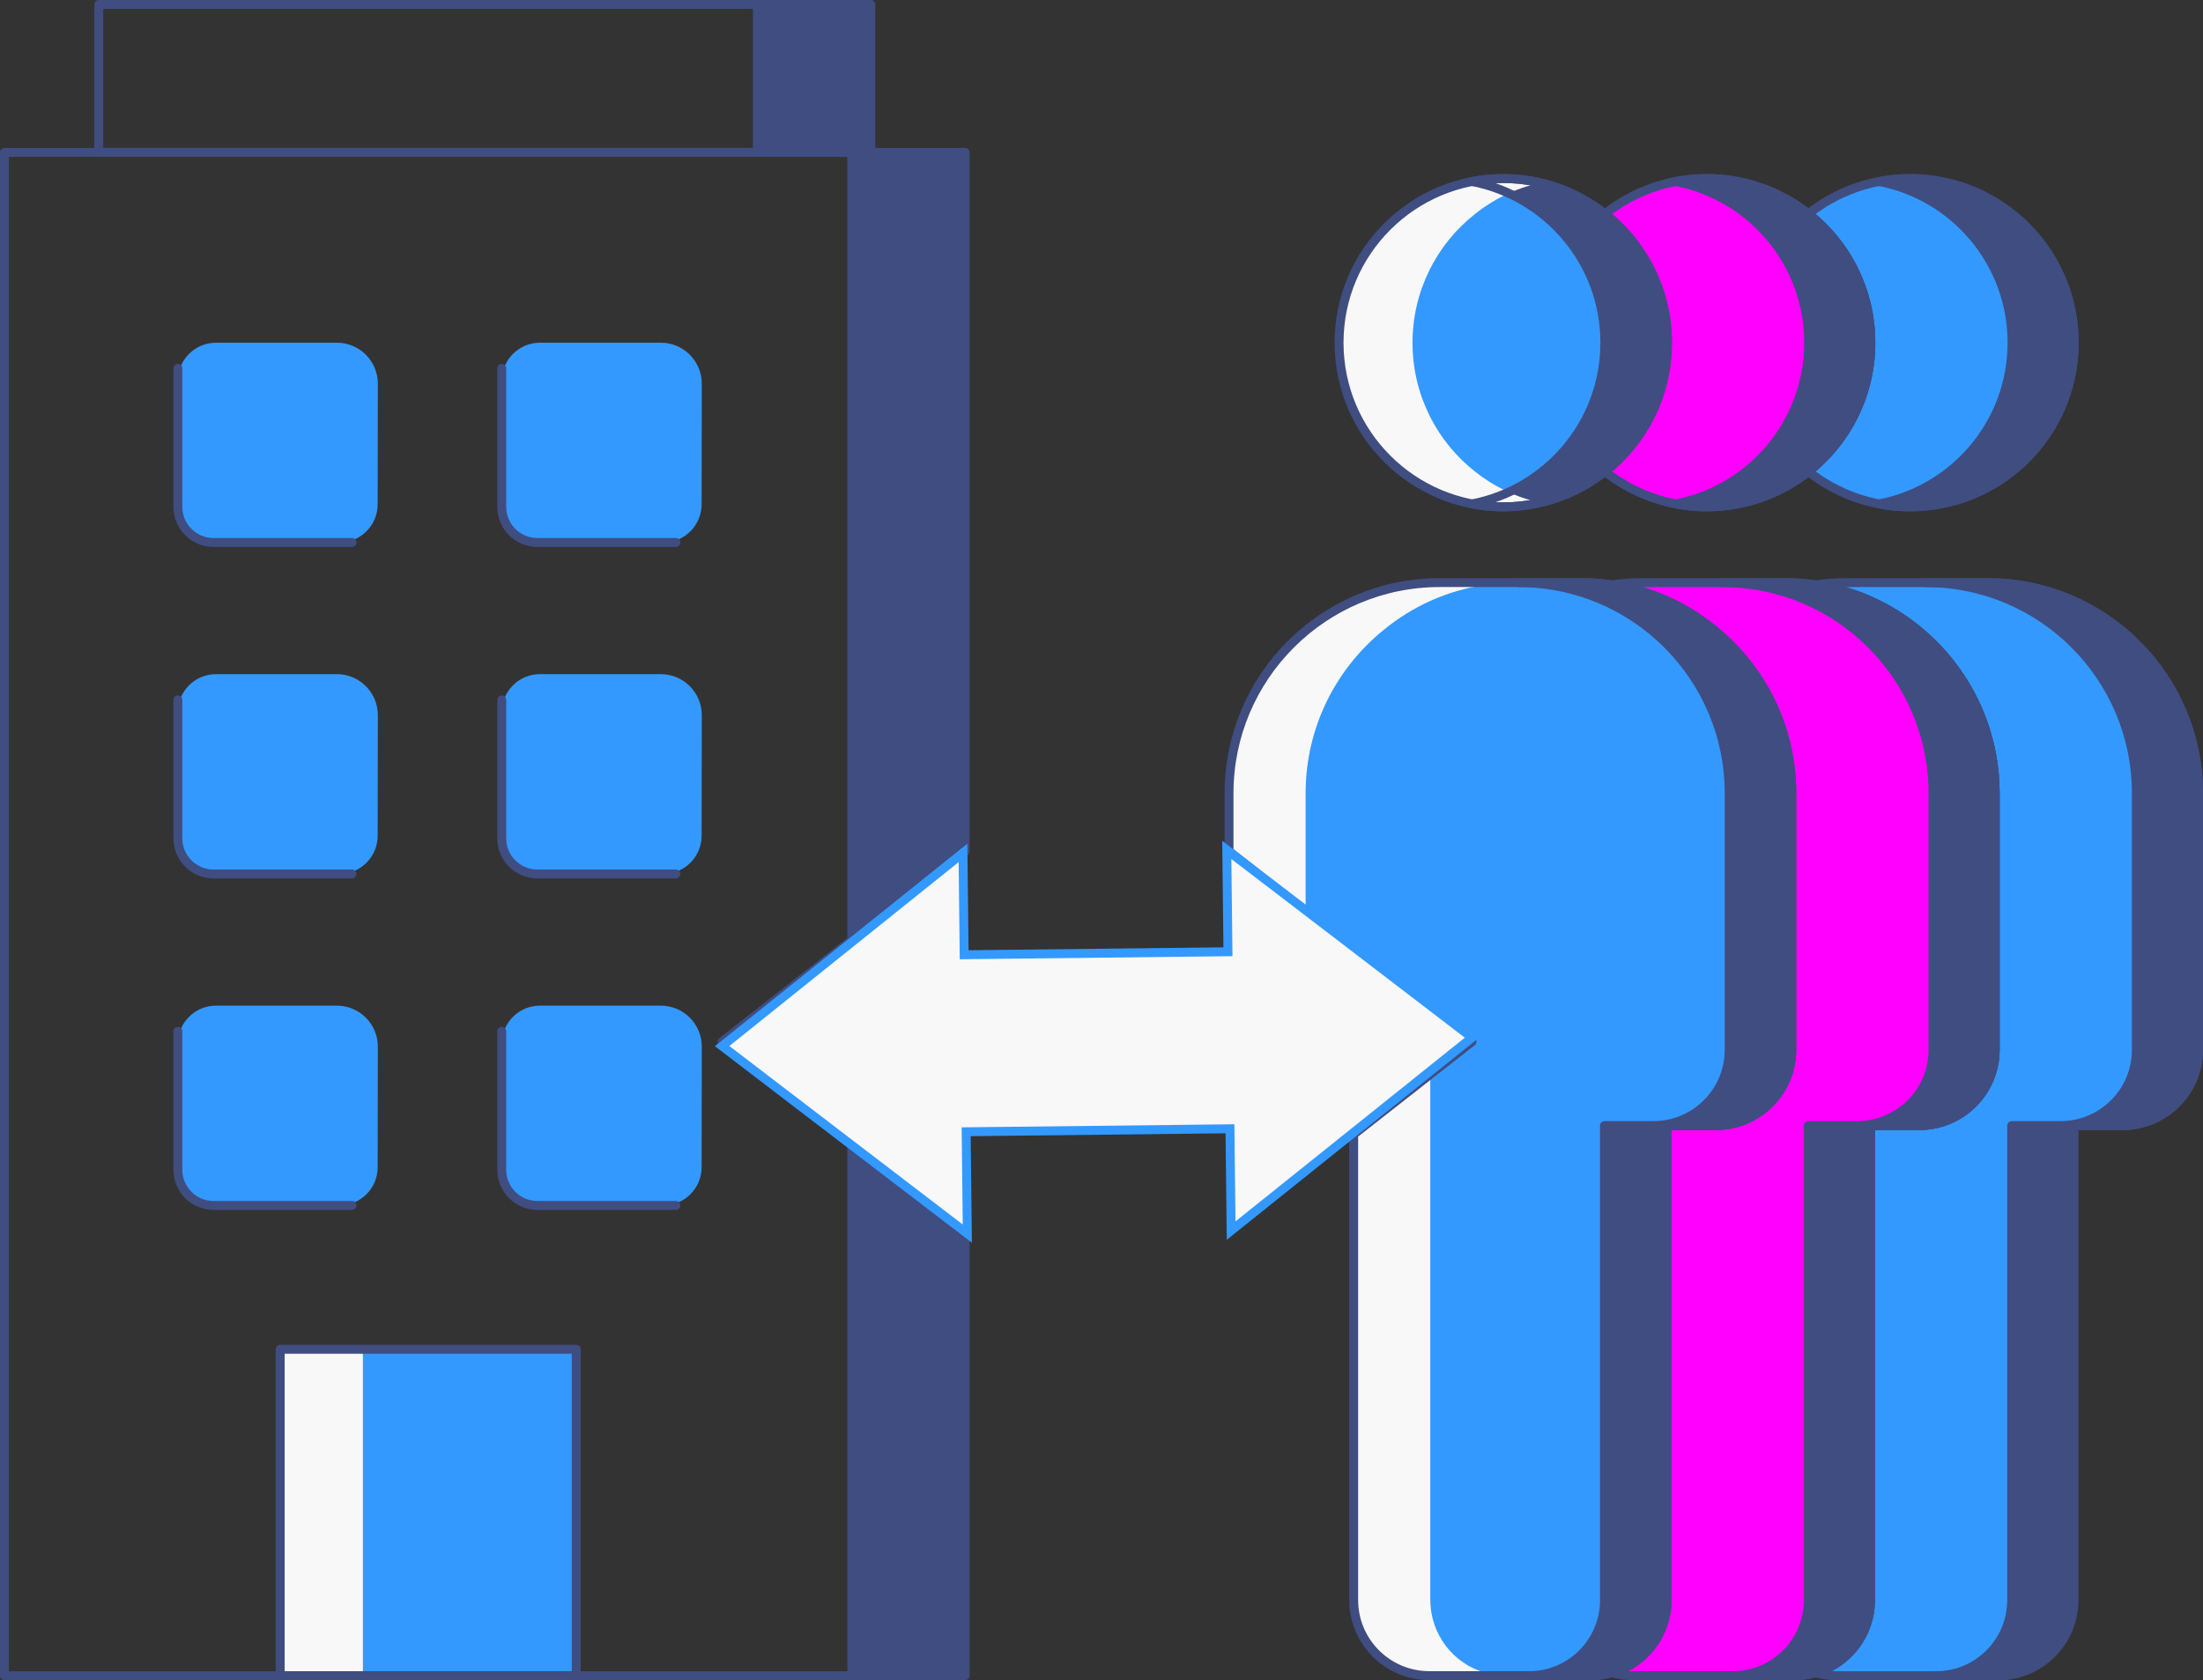 <?xml version="1.0" encoding="UTF-8"?>
<svg id="Layer_1" data-name="Layer 1" xmlns="http://www.w3.org/2000/svg" viewBox="0 0 493.31 376.33">
  <rect x="0" y="0" width="493.31" height="376.33" fill="#333333" stroke="none"/>
  <defs>
    <style>
      .cls-1 {
        fill: #3f4d81;
      }

      .cls-2 {
        fill: #f0f;
      }

      .cls-3 {
        fill: none;
        stroke: #3f4d81;
        stroke-linecap: round;
        stroke-linejoin: round;
      }

      .cls-3, .cls-4 {
        stroke-width: 2px;
      }

      .cls-5, .cls-4 {
        fill: #f8f8f8;
      }

      .cls-6 {
        fill: #39f;
      }

      .cls-4 {
        stroke: #39f;
        stroke-miterlimit: 10;
      }
    </style>
  </defs>
  <path class="cls-6" d="m427.7,39.99c-8.58,0-16.49,2.96-22.77,7.92,8.54,6.71,14,17.16,14,28.85s-5.46,22.15-14,28.85c6.28,4.95,14.19,7.92,22.77,7.92,20.32,0,36.77-16.45,36.77-36.77s-16.45-36.77-36.77-36.77Z"/>
  <path class="cls-6" d="m445.13,130.5h-31.66c-2.38,0-4.68.16-6.94.51,22.73,3.35,40.24,23.01,40.24,46.67v57.48c0,9.36-7.6,16.96-17,16.96h-10.92v106.26c0,7.76-5.22,14.31-12.32,16.3,1.48.43,3.04.66,4.64.66h36.26c9.36,0,16.96-7.56,16.96-16.96v-106.26h10.92c9.4,0,17-7.6,17-16.96v-57.48c0-26.05-21.17-47.18-47.18-47.18Z"/>
  <path class="cls-2" d="m404.93,47.91c-6.24-4.95-14.15-7.92-22.77-7.92s-16.49,2.96-22.77,7.92c8.54,6.71,14,17.16,14,28.85s-5.46,22.15-14,28.85c6.28,4.95,14.19,7.92,22.77,7.92s16.53-2.96,22.77-7.92c8.54-6.71,14-17.16,14-28.85s-5.46-22.15-14-28.85Z"/>
  <path class="cls-2" d="m406.53,131c-2.26-.35-4.56-.51-6.94-.51h-31.66c-2.38,0-4.68.16-6.94.51,8.58,1.25,16.38,4.84,22.77,10.1,10.65,8.62,17.47,21.8,17.47,36.58v57.48c0,9.36-7.6,16.96-17,16.96h-10.92v106.26c0,7.76-5.22,14.31-12.32,16.3,1.48.43,3.04.66,4.64.66h36.26c1.6,0,3.16-.23,4.64-.66,7.1-1.99,12.32-8.54,12.32-16.3v-106.26h10.92c9.4,0,17-7.6,17-16.96v-57.48c0-23.67-17.51-43.32-40.24-46.67Z"/>
  <path class="cls-6" d="m359.39,47.91c-6.24-4.95-14.15-7.92-22.77-7.92-20.28,0-36.77,16.45-36.77,36.77s16.49,36.77,36.77,36.77c8.62,0,16.53-2.96,22.77-7.92,8.54-6.71,14-17.16,14-28.85s-5.46-22.15-14-28.85Z"/>
  <path class="cls-6" d="m383.76,141.1c-6.39-5.26-14.19-8.85-22.77-10.1-2.26-.35-4.56-.51-6.94-.51h-31.66c-26.01,0-47.18,21.13-47.18,47.18v13.02l54.43,42.62-26.52,20.78v104.27c0,9.4,7.6,16.96,16.96,16.96h36.26c1.6,0,3.16-.23,4.64-.66,7.1-1.99,12.32-8.54,12.32-16.3v-106.26h10.92c9.4,0,17-7.6,17-16.96v-57.48c0-14.78-6.82-27.96-17.47-36.58Z"/>
  <polygon class="cls-1" points="190.78 210.55 216.12 190.7 216.12 34.14 190.78 34.14 190.78 210.55"/>
  <polygon class="cls-1" points="190.78 375.33 216.12 375.33 216.12 275.98 190.78 256.13 190.78 375.33"/>
  <rect class="cls-1" x="169.64" y="1" width="25.35" height="33.14"/>
  <g>
    <path class="cls-6" d="m75.43,76.76h-27.05c-4.74,0-8.57,3.84-8.56,8.58l.05,28.14c0,4.43,3.6,8.03,8.04,8.03h28.1c4.72,0,8.56-3.83,8.56-8.55l.04-27.01c0-5.07-4.1-9.19-9.18-9.19Z"/>
    <path class="cls-6" d="m147.97,76.76h-27.05c-4.74,0-8.57,3.84-8.56,8.58l.05,28.14c0,4.43,3.6,8.03,8.04,8.03h28.1c4.72,0,8.56-3.83,8.56-8.55l.04-27.01c0-5.07-4.1-9.19-9.18-9.19Z"/>
  </g>
  <g>
    <path class="cls-6" d="m75.43,151h-27.05c-4.74,0-8.57,3.84-8.56,8.58l.05,28.14c0,4.43,3.6,8.03,8.04,8.03h28.1c4.72,0,8.56-3.83,8.56-8.55l.04-27.01c0-5.07-4.1-9.19-9.18-9.19Z"/>
    <path class="cls-6" d="m147.97,151h-27.05c-4.74,0-8.57,3.84-8.56,8.58l.05,28.14c0,4.43,3.6,8.03,8.04,8.03h28.1c4.72,0,8.56-3.83,8.56-8.55l.04-27.01c0-5.07-4.1-9.19-9.18-9.19Z"/>
  </g>
  <rect class="cls-6" x="62.74" y="302.22" width="66.29" height="73.11"/>
  <g>
    <path class="cls-1" d="m427.7,39.99c-2.34,0-4.68.23-6.9.66,16.96,3.28,29.75,18.21,29.75,36.11s-12.79,32.83-29.75,36.11c2.22.43,4.56.66,6.9.66,20.32,0,36.77-16.45,36.77-36.77s-16.45-36.77-36.77-36.77Z"/>
    <path class="cls-1" d="m445.13,130.5h-13.92c26.01,0,47.18,21.13,47.18,47.18v57.48c0,9.36-7.6,16.96-17,16.96h-10.92v106.26c0,9.4-7.6,16.96-16.96,16.96h13.92c9.36,0,16.96-7.56,16.96-16.96v-106.26h10.92c9.4,0,17-7.6,17-16.96v-57.48c0-26.05-21.17-47.18-47.18-47.18Z"/>
  </g>
  <g>
    <path class="cls-1" d="m382.16,39.99c-2.34,0-4.68.23-6.9.66,16.96,3.28,29.75,18.21,29.75,36.11s-12.79,32.83-29.75,36.11c2.22.43,4.56.66,6.9.66,20.32,0,36.77-16.45,36.77-36.77s-16.45-36.77-36.77-36.77Z"/>
    <path class="cls-1" d="m399.59,130.5h-13.92c26.01,0,47.18,21.13,47.18,47.18v57.48c0,9.36-7.6,16.96-17,16.96h-10.92v106.26c0,9.4-7.6,16.96-16.96,16.96h13.92c9.36,0,16.96-7.56,16.96-16.96v-106.26h10.92c9.4,0,17-7.6,17-16.96v-57.48c0-26.05-21.17-47.18-47.18-47.18Z"/>
  </g>
  <g>
    <path class="cls-1" d="m336.52,39.99c-2.34,0-4.68.23-6.9.66,16.96,3.28,29.75,18.21,29.75,36.11s-12.79,32.83-29.75,36.11c2.22.43,4.56.66,6.9.66,20.32,0,36.77-16.45,36.77-36.77s-16.45-36.77-36.77-36.77Z"/>
    <path class="cls-1" d="m353.95,130.5h-13.92c26.01,0,47.18,21.13,47.18,47.18v57.48c0,9.36-7.6,16.96-17,16.96h-10.92v106.26c0,9.4-7.6,16.96-16.96,16.96h13.92c9.36,0,16.96-7.56,16.96-16.96v-106.26h10.92c9.4,0,17-7.6,17-16.96v-57.48c0-26.05-21.17-47.18-47.18-47.18Z"/>
  </g>
  <g>
    <path class="cls-6" d="m75.43,225.25h-27.05c-4.74,0-8.57,3.84-8.56,8.58l.05,28.14c0,4.43,3.6,8.03,8.04,8.03h28.1c4.72,0,8.56-3.83,8.56-8.55l.04-27.01c0-5.07-4.1-9.19-9.18-9.19Z"/>
    <path class="cls-6" d="m147.97,225.25h-27.05c-4.74,0-8.57,3.84-8.56,8.58l.05,28.14c0,4.43,3.6,8.03,8.04,8.03h28.1c4.72,0,8.56-3.83,8.56-8.55l.04-27.01c0-5.07-4.1-9.19-9.18-9.19Z"/>
  </g>
  <g>
    <path class="cls-5" d="m330.3,47.91c4.17-3.31,9.12-5.77,14.54-6.94-2.65-.66-5.38-.97-8.23-.97-20.28,0-36.77,16.45-36.77,36.77s16.49,36.77,36.77,36.77c2.85,0,5.58-.31,8.23-.97-5.42-1.17-10.37-3.63-14.54-6.94-8.54-6.71-14-17.16-14-28.85s5.46-22.15,14-28.85Z"/>
    <path class="cls-5" d="m320.28,358.37v-117.71l-14.62,11.46-2.53,1.99v104.27c0,9.4,7.6,16.96,16.96,16.96h17.16c-1.6,0-3.16-.23-4.64-.66-7.1-1.99-12.32-8.54-12.32-16.3Z"/>
    <path class="cls-5" d="m275.2,177.68v13.02l17.16,13.43v-26.45c0-14.78,6.82-27.96,17.47-36.58,6.39-5.26,14.19-8.85,22.77-10.1,2.26-.35,4.56-.51,6.94-.51h-17.16c-26.01,0-47.18,21.13-47.18,47.18Z"/>
  </g>
  <rect class="cls-5" x="62.74" y="302.22" width="18.52" height="73.11"/>
  <g>
    <path class="cls-3" d="m427.7,39.99c-8.58,0-16.49,2.96-22.77,7.92,8.54,6.71,14,17.16,14,28.85s-5.46,22.15-14,28.85c6.28,4.95,14.19,7.92,22.77,7.92,20.32,0,36.77-16.45,36.77-36.77s-16.45-36.77-36.77-36.77Z"/>
    <path class="cls-3" d="m445.13,130.5h-31.66c-2.38,0-4.68.16-6.94.51,22.73,3.35,40.24,23.01,40.24,46.67v57.48c0,9.36-7.6,16.96-17,16.96h-10.92v106.26c0,7.76-5.22,14.31-12.32,16.3,1.48.43,3.04.66,4.64.66h36.26c9.36,0,16.96-7.56,16.96-16.96v-106.26h10.92c9.4,0,17-7.6,17-16.96v-57.48c0-26.05-21.17-47.18-47.18-47.18Z"/>
  </g>
  <g>
    <path class="cls-3" d="m404.93,47.91c-6.24-4.95-14.15-7.92-22.77-7.92s-16.49,2.96-22.77,7.92c8.54,6.71,14,17.16,14,28.85s-5.46,22.15-14,28.85c6.28,4.95,14.19,7.92,22.77,7.92s16.53-2.96,22.77-7.92c8.54-6.71,14-17.16,14-28.85s-5.46-22.15-14-28.85Z"/>
    <path class="cls-3" d="m406.53,131c-2.26-.35-4.56-.51-6.94-.51h-31.66c-2.38,0-4.68.16-6.94.51,8.58,1.25,16.38,4.84,22.77,10.1,10.65,8.62,17.47,21.8,17.47,36.58v57.48c0,9.36-7.6,16.96-17,16.96h-10.92v106.26c0,7.76-5.22,14.31-12.32,16.3,1.48.43,3.04.66,4.64.66h36.26c1.6,0,3.16-.23,4.64-.66,7.1-1.99,12.32-8.54,12.32-16.3v-106.26h10.92c9.4,0,17-7.6,17-16.96v-57.48c0-23.67-17.51-43.32-40.24-46.67Z"/>
  </g>
  <g>
    <path class="cls-3" d="m359.39,47.91c-6.24-4.95-14.15-7.92-22.77-7.92-20.28,0-36.77,16.45-36.77,36.77s16.49,36.77,36.77,36.77c8.62,0,16.53-2.96,22.77-7.92,8.54-6.71,14-17.16,14-28.85s-5.46-22.15-14-28.85Z"/>
    <path class="cls-3" d="m383.76,141.1c-6.39-5.26-14.19-8.85-22.77-10.1-2.26-.35-4.56-.51-6.94-.51h-31.66c-26.01,0-47.18,21.13-47.18,47.18v13.02l54.43,42.62-26.52,20.78v104.27c0,9.4,7.6,16.96,16.96,16.96h36.26c1.6,0,3.16-.23,4.64-.66,7.1-1.99,12.32-8.54,12.32-16.3v-106.26h10.92c9.4,0,17-7.6,17-16.96v-57.48c0-14.78-6.82-27.96-17.47-36.58Z"/>
  </g>
  <polygon class="cls-3" points="1 375.33 190.78 375.33 190.78 256.13 161.69 233.32 190.78 210.55 190.78 34.14 1 34.14 1 375.33"/>
  <rect class="cls-3" x="22.12" y="1" width="147.52" height="33.14"/>
  <polygon class="cls-3" points="190.78 210.55 216.12 190.7 216.12 34.14 190.78 34.14 190.78 210.55"/>
  <polygon class="cls-3" points="190.78 375.33 216.12 375.33 216.12 275.98 190.78 256.13 190.78 375.33"/>
  <rect class="cls-3" x="169.64" y="1" width="25.35" height="33.14"/>
  <path class="cls-3" d="m39.83,82.51v31.02c0,4.4,3.57,7.98,7.98,7.98h31.02"/>
  <path class="cls-3" d="m112.35,82.51v31.02c0,4.4,3.57,7.98,7.98,7.98h31.02"/>
  <path class="cls-3" d="m39.83,156.76v31.02c0,4.4,3.57,7.98,7.98,7.98h31.02"/>
  <path class="cls-3" d="m112.35,156.76v31.02c0,4.4,3.57,7.98,7.98,7.98h31.02"/>
  <g>
    <path class="cls-3" d="m39.83,231v31.02c0,4.4,3.57,7.98,7.98,7.98h31.02"/>
    <path class="cls-3" d="m112.35,231v31.02c0,4.4,3.57,7.98,7.98,7.98h31.02"/>
  </g>
  <rect class="cls-3" x="62.74" y="302.22" width="66.29" height="73.11"/>
  <polygon class="cls-4" points="216.35 253.5 275.42 252.83 275.68 275.64 300.8 255.51 329.63 232.41 300.28 209.93 274.71 190.37 274.97 213.18 215.9 213.85 215.64 191.04 187.97 213.23 161.7 234.31 216.61 276.31 216.35 253.5"/>
  <g>
    <path class="cls-3" d="m427.7,39.99c-2.34,0-4.68.23-6.9.66,16.96,3.28,29.75,18.21,29.75,36.11s-12.79,32.83-29.75,36.11c2.22.43,4.56.66,6.9.66,20.32,0,36.77-16.45,36.77-36.77s-16.45-36.77-36.77-36.77Z"/>
    <path class="cls-3" d="m445.13,130.5h-13.92c26.01,0,47.18,21.13,47.18,47.18v57.48c0,9.36-7.6,16.96-17,16.96h-10.92v106.26c0,9.4-7.6,16.96-16.96,16.96h13.92c9.36,0,16.96-7.56,16.96-16.96v-106.26h10.92c9.4,0,17-7.6,17-16.96v-57.48c0-26.05-21.17-47.18-47.18-47.18Z"/>
  </g>
  <g>
    <path class="cls-3" d="m382.16,39.99c-2.34,0-4.68.23-6.9.66,16.96,3.28,29.75,18.21,29.75,36.11s-12.79,32.83-29.75,36.11c2.22.43,4.56.66,6.9.66,20.32,0,36.77-16.45,36.77-36.77s-16.45-36.77-36.77-36.77Z"/>
    <path class="cls-3" d="m399.59,130.5h-13.92c26.01,0,47.18,21.13,47.18,47.18v57.48c0,9.36-7.6,16.96-17,16.96h-10.92v106.26c0,9.4-7.6,16.96-16.96,16.96h13.92c9.36,0,16.96-7.56,16.96-16.96v-106.26h10.92c9.4,0,17-7.6,17-16.96v-57.48c0-26.05-21.17-47.18-47.18-47.18Z"/>
  </g>
  <g>
    <path class="cls-3" d="m336.52,39.99c-2.34,0-4.68.23-6.9.66,16.96,3.28,29.75,18.21,29.75,36.11s-12.79,32.83-29.75,36.11c2.22.43,4.56.66,6.9.66,20.32,0,36.77-16.45,36.77-36.77s-16.45-36.77-36.77-36.77Z"/>
    <path class="cls-3" d="m353.95,130.5h-13.92c26.01,0,47.18,21.13,47.18,47.18v57.48c0,9.36-7.6,16.96-17,16.96h-10.92v106.26c0,9.4-7.6,16.96-16.96,16.96h13.92c9.36,0,16.96-7.56,16.96-16.96v-106.26h10.92c9.4,0,17-7.6,17-16.96v-57.48c0-26.05-21.17-47.18-47.18-47.18Z"/>
  </g>
</svg>